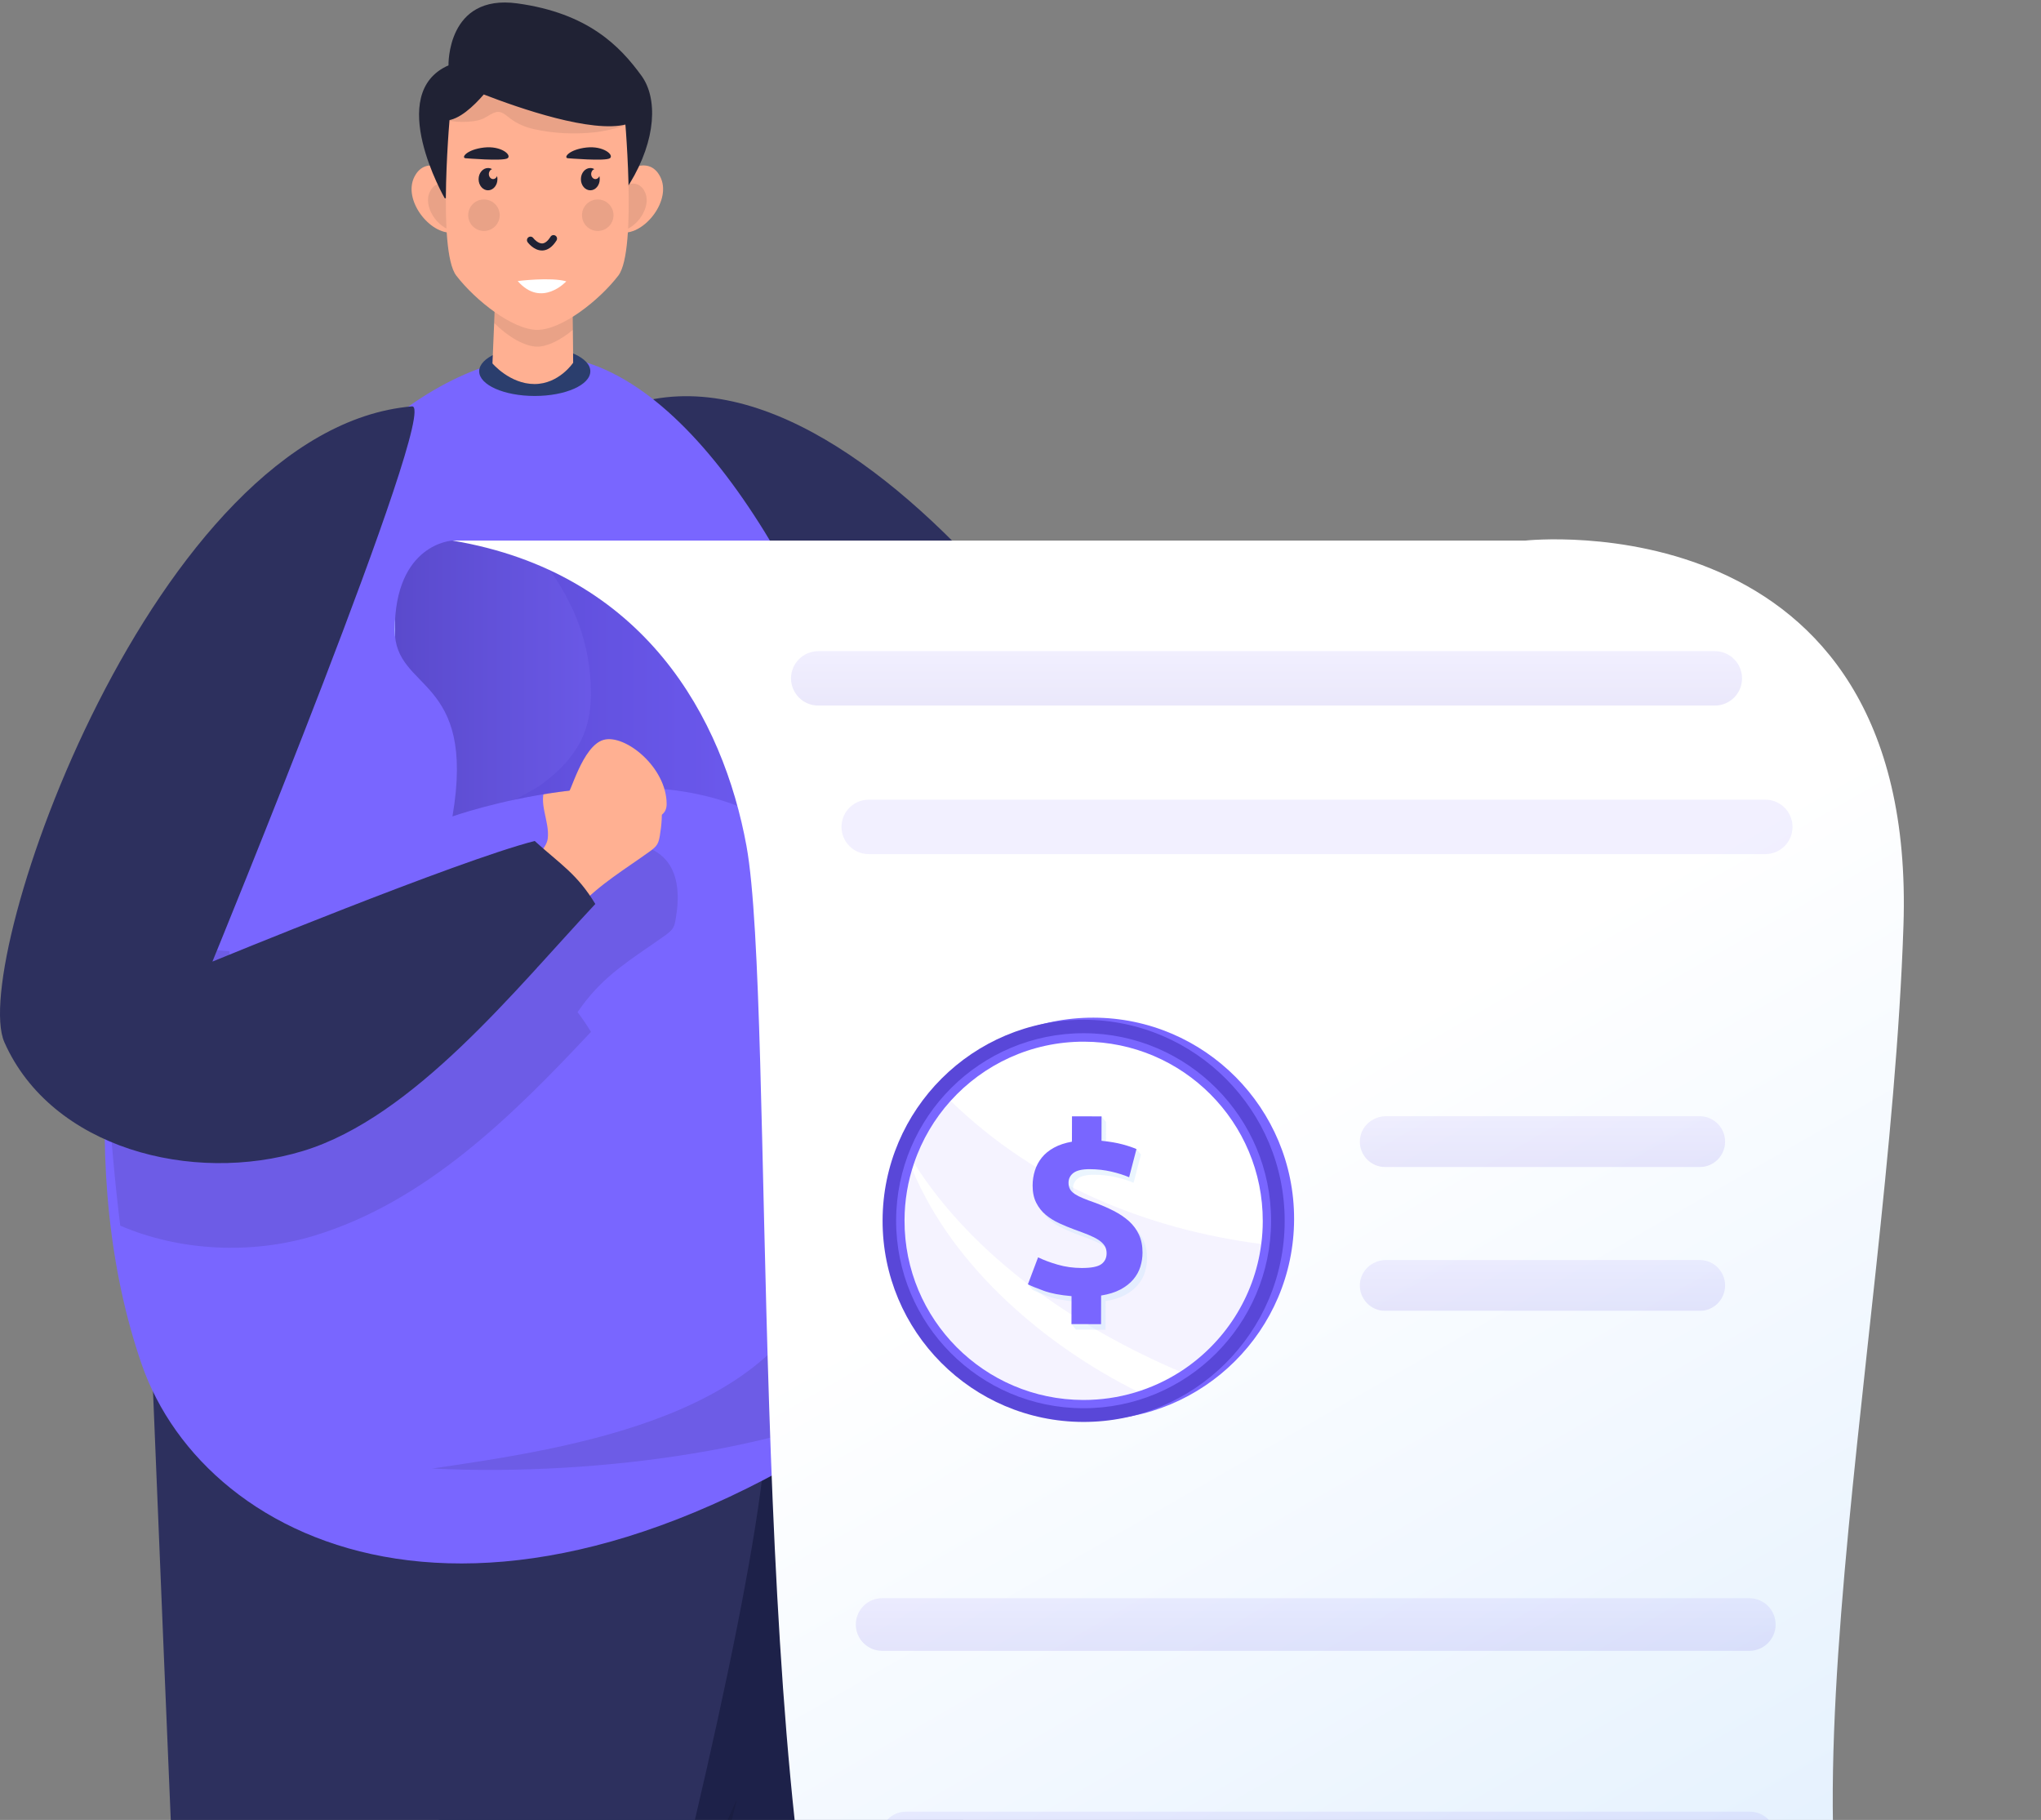 <svg width="166" height="148" viewBox="0 0 166 148" fill="none" xmlns="http://www.w3.org/2000/svg">
<rect x="0" y="0" width="166" height="148" fill="#808080" stroke="none"/>
<path d="M58.164 76.567C56.586 75.731 51.721 74.818 51.051 73.162C50.513 71.832 51.103 70.057 50.083 69.048C48.971 67.947 47.186 68.155 45.622 68.204C44.06 68.253 42.423 68.989 41.725 70.389C40.967 71.91 41.479 73.747 42.185 75.292C42.286 75.511 42.393 75.736 42.566 75.906C42.763 76.102 43.03 76.208 43.289 76.309C45.553 77.175 47.923 77.838 49.971 79.132C51.26 79.947 53.797 80.603 54.915 81.639C56.223 80.234 58.681 78.413 58.164 76.567Z" fill="#FFB092"/>
<path d="M53.194 32.448C73.876 28.764 99.134 70.677 98.022 77.756C96.557 87.071 86.244 92.893 76.82 92.563C67.396 92.231 56.69 84.281 48.685 79.293C49.482 76.552 50.578 75.465 52.127 73.07C58.555 72.999 79.981 75.786 79.981 75.786C79.981 75.786 50.854 32.865 53.194 32.448Z" fill="#2D305E"/>
<path d="M79.881 110.64C79.881 110.64 73.736 262.283 72.777 263.559C71.85 264.796 69.571 264.984 68.561 264.486C68.53 264.47 68.497 264.453 68.463 264.437C67.975 264.153 56.452 226.556 46.11 188.564C43.074 177.407 40.138 166.21 37.607 155.924C31.723 131.958 28.087 112.884 30.584 110.532C32.83 108.425 38.395 107.627 45.02 107.537C45.761 107.529 46.485 107.529 47.202 107.537C61.709 107.645 79.881 110.64 79.881 110.64Z" fill="#1D2149"/>
<path d="M54.298 157.218C51.848 167.146 49.025 177.871 46.111 188.564C35.767 226.558 24.246 264.153 23.758 264.437C23.587 264.535 23.375 264.608 23.14 264.665C22.009 264.9 20.235 264.616 19.445 263.557C18.485 262.279 12.342 110.638 12.342 110.638C12.342 110.638 30.514 107.643 45.023 107.537C45.763 107.529 46.487 107.529 47.204 107.537C53.827 107.627 59.394 108.423 61.632 110.532C64.177 112.933 60.361 132.651 54.298 157.218Z" fill="#2D305E"/>
<path d="M74.455 112.588C40.513 137.524 16.729 125.969 11.526 110.952C0.897 80.272 20.086 32.667 42.445 29.061C65.144 25.4 85.738 95.005 74.455 112.588Z" fill="#7966FF"/>
<path opacity="0.1" d="M73.003 113.067C65.124 117.574 49.228 120.117 35.143 119.425C46.298 117.781 64.503 115.181 67.294 101.843C67.861 99.105 68.607 96.437 68.924 93.673C70.003 84.383 71.164 53.462 71.758 48.305C73.292 56.972 74.979 67.976 75.104 70.091C75.409 75.136 75.712 80.195 76.017 85.255C76.044 85.697 76.086 86.14 76.127 86.596C76.983 96.023 80.91 108.546 73.003 113.067Z" fill="black"/>
<path opacity="0.1" d="M54.952 74.76C54.911 74.995 54.868 75.243 54.744 75.452C54.606 75.687 54.371 75.866 54.15 76.033C52.186 77.444 50.071 78.701 48.427 80.485C47.888 81.052 47.417 81.674 46.975 82.309C47.362 82.821 47.721 83.345 48.067 83.912C41.625 90.796 34.589 97.736 25.563 100.486C20.477 102.034 14.615 101.757 9.778 99.671C8.079 85.806 7.925 70.228 10.912 56.294C11.258 54.663 11.396 53.074 11.494 51.526C11.549 51.415 11.631 51.304 11.701 51.194C14.285 47.393 17.575 43.978 21.433 41.531C20.935 42.223 20.479 43.024 20.134 43.978C19.291 46.701 18.144 49.203 16.995 51.816C16.567 52.756 16.304 53.682 16.18 54.581C14.659 57.386 13.126 60.191 11.743 63.082C11.66 63.221 11.563 63.346 11.495 63.497C11.344 63.815 11.205 64.134 11.053 64.437C10.86 64.853 10.707 65.24 10.57 65.639C10.431 65.944 10.293 66.233 10.168 66.551C10.21 66.537 10.251 66.537 10.293 66.524C8.731 72.689 13.584 77.196 18.656 77.347C18.877 80.527 21.019 83.568 23.936 85.005C27.53 86.775 31.954 86.332 35.505 84.494C38.339 83.042 41.132 80.527 42.625 77.72C42.998 78.066 43.358 78.398 43.716 78.73C44.2 77.569 44.187 76.117 44.353 74.817C44.519 73.394 44.989 72.01 45.721 70.767C46.509 69.412 48.292 69.149 49.812 68.803C51.332 68.443 53.102 68.734 54.139 69.909C55.257 71.181 55.243 73.087 54.952 74.76Z" fill="black"/>
<path d="M38.555 73.318C39.864 72.103 44.33 69.966 44.55 68.194C44.726 66.771 43.698 65.207 44.423 63.968C45.213 62.618 46.99 62.359 48.516 62.002C50.039 61.646 51.809 61.935 52.846 63.108C53.97 64.381 53.951 66.287 53.665 67.963C53.624 68.202 53.578 68.445 53.455 68.655C53.315 68.895 53.084 69.066 52.86 69.23C50.896 70.65 48.776 71.903 47.132 73.681C46.097 74.801 43.815 76.089 43.003 77.379C41.378 76.36 38.533 75.236 38.555 73.318Z" fill="#FFB092"/>
<path d="M33.507 33.047C12.575 34.825 -2.545 78.207 0.357 84.758C4.175 93.379 15.641 96.344 24.661 93.594C33.681 90.843 41.974 80.398 48.418 73.514C46.943 71.072 45.604 70.304 43.487 68.39C37.258 69.979 17.276 78.199 17.276 78.199C17.276 78.199 35.873 32.847 33.507 33.047Z" fill="#2D305E"/>
<path d="M47.657 44.847L36.8 43.961C36.8 43.961 32.107 44.176 32.107 51.251C32.107 56.269 38.764 54.912 36.8 66.393C36.8 66.393 51.815 61.048 61.833 66.393C66.249 61.697 58.741 46.446 47.657 44.847Z" fill="url(#paint0_linear_1058_6085)"/>
<path opacity="0.35" d="M47.659 44.842L43.192 44.477C45.641 47.175 47.411 50.463 47.904 54.098C48.158 55.976 48.195 57.979 47.457 59.758C46.749 61.464 45.492 62.721 44.023 63.8C43.386 64.268 42.627 64.601 41.932 65.012C47.204 63.9 55.51 63.013 61.835 66.387C66.251 61.691 58.743 46.44 47.659 44.842Z" fill="#5745D3"/>
<path d="M36.801 43.961C52.445 46.585 58.822 58.443 60.715 68.805C63.073 81.826 60.715 143.97 68.388 168.849C71.644 179.377 82.006 183.297 91.438 187.25C104.326 192.597 115.453 197.912 104.525 219.768C85.559 257.633 115.752 260.588 115.752 260.588L186.199 256.468C186.199 256.468 170.82 222.723 186.199 207.908C201.577 193.127 167.268 183.628 154.845 170.608C142.456 157.588 153.65 110.258 154.812 75.315C156.008 40.407 124.056 43.961 124.056 43.961H36.801Z" fill="url(#paint1_linear_1058_6085)"/>
<path opacity="0.1" d="M66.549 52.953H139.472C140.695 52.953 141.685 53.944 141.685 55.165C141.685 56.387 140.695 57.378 139.472 57.378H66.549C65.328 57.378 64.336 56.387 64.336 55.165C64.338 53.945 65.328 52.953 66.549 52.953Z" fill="url(#paint2_linear_1058_6085)"/>
<path opacity="0.1" d="M70.654 65.031H143.577C144.8 65.031 145.79 66.022 145.79 67.244C145.79 68.467 144.8 69.457 143.577 69.457H70.654C69.432 69.457 68.441 68.467 68.441 67.244C68.443 66.022 69.433 65.031 70.654 65.031Z" fill="#7966FF"/>
<path d="M112.725 90.773H138.239C139.381 90.773 140.307 91.699 140.307 92.841C140.307 93.983 139.381 94.907 138.239 94.907H112.667C111.491 94.907 110.545 93.928 110.602 92.74C110.654 91.63 111.611 90.773 112.725 90.773Z" fill="url(#paint3_linear_1058_6085)" fill-opacity="0.1"/>
<path d="M112.725 102.469H138.239C139.381 102.469 140.307 103.394 140.307 104.536C140.307 105.679 139.381 106.604 138.239 106.604H112.667C111.491 106.604 110.545 105.623 110.602 104.437C110.654 103.323 111.611 102.469 112.725 102.469Z" fill="url(#paint4_linear_1058_6085)" fill-opacity="0.1"/>
<path opacity="0.1" d="M71.748 129.969H142.276C143.458 129.969 144.416 130.926 144.416 132.108C144.416 133.289 143.459 134.248 142.276 134.248H71.748C70.566 134.248 69.607 133.291 69.607 132.108C69.609 130.928 70.566 129.969 71.748 129.969Z" fill="url(#paint5_linear_1058_6085)"/>
<path d="M73.689 147.328H142.333C143.483 147.328 144.415 148.26 144.415 149.41C144.415 150.56 143.483 151.494 142.333 151.494H73.689C72.539 151.494 71.607 150.562 71.607 149.41C71.606 148.26 72.538 147.328 73.689 147.328Z" fill="url(#paint6_linear_1058_6085)" fill-opacity="0.1"/>
<path d="M105.252 99.148C105.231 108.179 97.894 115.483 88.863 115.462C79.832 115.442 72.528 108.104 72.549 99.072C72.569 90.041 79.907 82.737 88.937 82.758C97.966 82.778 105.272 90.116 105.252 99.148Z" fill="#7966FF"/>
<path d="M104.486 99.32C104.465 108.35 97.128 115.655 88.097 115.634C79.067 115.614 71.763 108.276 71.783 99.246C71.804 90.215 79.141 82.909 88.172 82.93C97.202 82.95 104.507 90.289 104.486 99.32Z" fill="#5947D8"/>
<path d="M103.381 99.306C103.362 107.727 96.519 114.538 88.098 114.52C79.677 114.501 72.866 107.658 72.885 99.237C72.904 90.816 79.747 84.004 88.168 84.023C96.588 84.044 103.4 90.885 103.381 99.306Z" fill="#7966FF"/>
<path d="M102.704 99.313C102.703 99.942 102.663 100.561 102.581 101.167C102.019 105.527 99.531 109.277 95.994 111.549C93.716 113.007 91.007 113.853 88.101 113.847C80.056 113.828 73.549 107.293 73.568 99.248C73.572 97.613 73.843 96.046 74.347 94.584C74.985 92.693 76.009 90.974 77.314 89.524C79.99 86.561 83.864 84.701 88.169 84.711C96.212 84.727 102.722 91.268 102.704 99.313Z" fill="white"/>
<path opacity="0.2" d="M102.579 101.167C102.017 105.527 99.529 109.277 95.992 111.548C87.597 107.983 79.188 102.254 74.344 94.583C74.982 92.692 76.005 90.974 77.31 89.523C84.254 96.267 93.13 99.935 102.579 101.167Z" fill="#7966FF" fill-opacity="0.38"/>
<path opacity="0.2" d="M74.184 95.07C73.786 96.391 73.568 97.79 73.566 99.239C73.547 107.284 80.055 113.822 88.1 113.839C89.641 113.842 91.124 113.606 92.519 113.166C84.973 109.408 77.474 103.009 74.184 95.07Z" fill="#7966FF" fill-opacity="0.38"/>
<g opacity="0.3">
<path d="M87.516 105.852C86.587 105.773 85.834 105.63 85.256 105.418C84.676 105.206 84.246 105.031 83.968 104.89L83.603 104.429L84.794 102.698C85.24 102.916 85.771 103.113 86.387 103.293C87.004 103.473 87.657 103.564 88.342 103.565C89.118 103.567 89.652 103.462 89.938 103.254C90.225 103.044 90.367 102.748 90.369 102.366C90.369 102.124 90.312 101.918 90.198 101.745C90.083 101.573 89.919 101.417 89.702 101.278C89.486 101.137 89.213 101 88.883 100.866C88.552 100.731 88.17 100.586 87.739 100.433C87.319 100.279 86.91 100.109 86.508 99.922C86.109 99.738 85.746 99.51 85.422 99.243C85.098 98.975 84.837 98.648 84.641 98.258C84.445 97.869 84.347 97.401 84.349 96.855C84.351 96.435 84.412 96.03 84.534 95.643C84.656 95.256 84.845 94.903 85.099 94.585C85.354 94.267 85.686 93.997 86.095 93.776C86.502 93.555 86.986 93.394 87.546 93.293L87.551 91.23L89.576 90.781L89.957 91.236L89.952 93.222C90.614 93.287 91.968 93.329 92.445 93.457C92.528 93.576 92.682 93.741 92.795 93.896L92.198 96.187C91.778 96.008 91.291 95.853 90.739 95.725C90.186 95.597 89.603 95.533 88.992 95.531C88.38 95.53 87.941 95.631 87.674 95.833C87.406 96.035 87.271 96.302 87.271 96.634C87.271 96.838 87.312 97.013 87.395 97.16C87.477 97.305 87.606 97.436 87.785 97.552C87.963 97.667 88.181 97.779 88.444 97.886C88.704 97.995 89.018 98.114 89.386 98.243C89.946 98.449 90.464 98.673 90.941 98.916C91.418 99.159 91.83 99.438 92.181 99.75C92.53 100.063 92.802 100.43 92.999 100.85C93.195 101.27 93.293 101.76 93.291 102.32C93.291 102.703 93.233 103.08 93.118 103.456C93.002 103.832 92.811 104.178 92.543 104.495C92.274 104.813 91.927 105.085 91.5 105.314C91.073 105.543 90.547 105.705 89.924 105.807L89.919 108.135L87.513 108.129L87.15 107.674L87.516 105.852ZM89.95 93.219C90.612 93.283 91.944 93.305 92.419 93.433C92.503 93.552 92.68 93.738 92.794 93.893" fill="#BDDCFD"/>
</g>
<path d="M87.151 105.404C86.222 105.325 85.469 105.181 84.891 104.969C84.311 104.758 83.882 104.582 83.603 104.442L84.43 102.248C84.875 102.466 85.406 102.665 86.022 102.843C86.639 103.023 87.29 103.113 87.978 103.115C88.755 103.116 89.285 103.014 89.573 102.804C89.86 102.594 90.004 102.298 90.004 101.918C90.004 101.676 89.947 101.469 89.834 101.297C89.72 101.125 89.554 100.968 89.338 100.828C89.121 100.687 88.848 100.55 88.518 100.415C88.188 100.281 87.805 100.137 87.374 99.983C86.954 99.829 86.545 99.659 86.144 99.474C85.744 99.289 85.381 99.062 85.058 98.795C84.734 98.528 84.474 98.199 84.278 97.809C84.082 97.42 83.984 96.953 83.986 96.405C83.987 95.984 84.049 95.58 84.171 95.193C84.292 94.806 84.48 94.452 84.736 94.135C84.99 93.817 85.322 93.549 85.731 93.326C86.139 93.103 86.622 92.944 87.183 92.843L87.188 90.781L89.593 90.786L89.589 92.772C90.251 92.836 90.819 92.934 91.296 93.062C91.773 93.19 92.152 93.32 92.432 93.446L91.835 95.735C91.415 95.556 90.928 95.402 90.375 95.274C89.823 95.146 89.24 95.081 88.628 95.079C88.017 95.078 87.578 95.179 87.309 95.383C87.041 95.585 86.906 95.853 86.906 96.183C86.906 96.387 86.948 96.563 87.03 96.71C87.112 96.856 87.241 96.986 87.42 97.103C87.597 97.218 87.816 97.33 88.079 97.439C88.339 97.548 88.653 97.667 89.022 97.795C89.581 98 90.1 98.224 90.576 98.468C91.053 98.711 91.465 98.989 91.814 99.3C92.163 99.613 92.437 99.979 92.633 100.4C92.829 100.82 92.926 101.309 92.925 101.869C92.925 102.251 92.866 102.628 92.751 103.004C92.636 103.379 92.445 103.725 92.176 104.044C91.908 104.361 91.56 104.633 91.133 104.862C90.707 105.089 90.181 105.254 89.557 105.355L89.551 107.683L87.145 107.678L87.151 105.404Z" fill="#7966FF"/>
<path d="M46.1 64.71C46.389 64.614 47.357 60.649 49.096 60.166C50.837 59.682 54.22 62.39 54.22 65.386C54.22 68.383 46.1 64.71 46.1 64.71Z" fill="#FFB092"/>
<path opacity="0.1" d="M68.561 264.493C68.529 264.477 68.496 264.459 68.463 264.444C67.975 264.159 56.451 226.563 46.109 188.57C35.766 226.565 24.244 264.159 23.756 264.444C23.586 264.542 23.374 264.614 23.139 264.671C23.782 261.537 35.362 204.804 38.365 184.127C41.303 163.904 36.118 153.92 35.599 152.977C35.787 153.27 36.534 154.45 37.608 155.93C40.123 159.38 44.427 164.498 47.65 164.116C49.651 163.881 52.109 160.772 54.298 157.224C57.301 152.357 59.791 146.645 59.922 146.344C59.734 147.092 52.377 176.543 55.674 191.571C58.779 205.764 72.475 250.709 68.561 264.493Z" fill="black"/>
<path d="M48.013 30.194C48.013 31.302 45.989 32.201 43.492 32.201C40.996 32.201 38.973 31.302 38.973 30.194C38.973 29.085 40.996 28.188 43.492 28.188C45.989 28.188 48.013 29.085 48.013 30.194Z" fill="#2B3E6D"/>
<path d="M50.607 14.109C50.607 14.109 52.725 12.474 53.697 14.368C54.668 16.26 52.428 19.097 50.598 18.912L50.607 14.109Z" fill="#FFB092"/>
<path opacity="0.1" d="M50.606 15.176C51.086 14.922 51.956 14.644 52.432 15.571C53.053 16.788 51.8 18.549 50.6 18.754L50.606 15.176Z" fill="#231F20"/>
<path d="M36.799 14.109C36.799 14.109 34.681 12.474 33.709 14.368C32.738 16.26 34.978 19.097 36.807 18.912L36.799 14.109Z" fill="#FFB092"/>
<path opacity="0.1" d="M36.807 18.754C35.607 18.55 34.354 16.788 34.975 15.571C35.45 14.644 36.321 14.922 36.801 15.176L36.807 18.754Z" fill="#231F20"/>
<path d="M52.183 6.173C53.473 7.957 53.421 11.304 51.214 14.927C49.008 18.553 36.162 16.109 36.162 16.109C36.162 16.109 31.278 7.6 36.478 5.314C36.478 5.314 36.322 -0.512 42.073 0.276C47.828 1.065 50.429 3.752 52.183 6.173Z" fill="#202234"/>
<path d="M46.616 29.499C46.616 29.499 45.466 31.23 43.473 31.23C41.465 31.23 40.053 29.554 40.053 29.554C40.053 29.554 40.122 27.768 40.192 26.258C40.233 25.261 40.261 24.389 40.261 24.25H46.562L46.591 26.826L46.605 28.058L46.616 29.499Z" fill="#FFB092"/>
<path opacity="0.1" d="M46.594 26.825C45.6 27.652 44.528 28.19 43.7 28.19C42.695 28.19 41.335 27.403 40.191 26.266C40.228 25.269 40.261 24.397 40.261 24.25H46.568L46.594 26.825Z" fill="#231F20"/>
<path d="M50.761 8.858C50.307 5.672 37.092 5.672 36.637 8.858C36.637 8.858 35.534 20.364 37.111 22.413C38.679 24.451 41.717 26.825 43.699 26.825C45.681 26.825 48.721 24.451 50.289 22.413C51.864 20.364 50.761 8.858 50.761 8.858Z" fill="#FFB092"/>
<path opacity="0.1" d="M37.841 9.91C38.276 9.89 38.743 9.855 39.154 9.705C39.502 9.577 39.794 9.335 40.132 9.188C40.694 8.947 40.983 9.236 41.425 9.58C42.038 10.057 42.703 10.343 43.462 10.509C45.032 10.857 46.735 10.931 48.333 10.762C49.197 10.67 50.042 10.462 50.868 10.19C50.807 9.378 50.758 8.858 50.758 8.858C50.303 5.672 37.088 5.672 36.633 8.858C36.633 8.858 36.598 9.226 36.551 9.82C36.968 9.887 37.386 9.932 37.841 9.91Z" fill="#231F20"/>
<path opacity="0.1" d="M40.642 17.5C40.642 18.207 40.069 18.781 39.361 18.781C38.654 18.781 38.08 18.207 38.08 17.5C38.08 16.792 38.654 16.219 39.361 16.219C40.069 16.22 40.642 16.794 40.642 17.5Z" fill="#231F20"/>
<path opacity="0.1" d="M49.898 17.5C49.898 18.207 49.325 18.781 48.617 18.781C47.909 18.781 47.336 18.207 47.336 17.5C47.336 16.792 47.909 16.219 48.617 16.219C49.325 16.22 49.898 16.794 49.898 17.5Z" fill="#231F20"/>
<path d="M47.443 4.745C45.226 4.279 41.971 5.265 39.83 6.075C39.172 5.949 38.085 5.879 37.022 6.43C35.338 7.304 34.401 9.863 36.273 9.8C37.322 9.765 38.507 8.653 39.347 7.682C42.252 8.808 48.133 10.847 50.937 10.111C54.743 9.113 51 5.494 47.443 4.745Z" fill="#202234"/>
<path d="M44.077 20.37C43.407 20.37 42.934 19.724 42.913 19.696C42.822 19.568 42.85 19.389 42.976 19.298C43.104 19.204 43.283 19.233 43.376 19.361C43.468 19.487 43.777 19.798 44.093 19.798C44.324 19.79 44.554 19.606 44.777 19.252C44.861 19.117 45.038 19.076 45.172 19.162C45.306 19.245 45.346 19.422 45.262 19.557C44.93 20.083 44.543 20.358 44.109 20.372C44.099 20.369 44.088 20.37 44.077 20.37Z" fill="#202234"/>
<path d="M42.107 22.855C42.107 22.855 44.802 22.515 46.058 22.88C46.06 22.88 44.044 25.079 42.107 22.855Z" fill="white"/>
<path d="M46.17 12.867C46.17 12.867 49.258 13.127 49.608 12.867C49.958 12.606 49.084 11.84 47.686 11.998C46.286 12.159 45.821 12.81 46.17 12.867Z" fill="#202234"/>
<path d="M48.778 14.571C48.778 15.072 48.434 15.476 48.012 15.476C47.59 15.476 47.246 15.072 47.246 14.571C47.246 14.07 47.59 13.664 48.012 13.664C48.131 13.664 48.243 13.696 48.342 13.756C48.192 13.8 48.082 13.961 48.082 14.154C48.082 14.38 48.238 14.564 48.431 14.564C48.571 14.564 48.695 14.463 48.748 14.321C48.767 14.402 48.778 14.484 48.778 14.571Z" fill="#202234"/>
<path d="M37.849 12.867C37.849 12.867 40.937 13.127 41.288 12.867C41.637 12.606 40.764 11.84 39.364 11.998C37.966 12.159 37.5 12.81 37.849 12.867Z" fill="#202234"/>
<path d="M40.458 14.571C40.458 15.072 40.114 15.476 39.692 15.476C39.27 15.476 38.926 15.072 38.926 14.571C38.926 14.07 39.27 13.664 39.692 13.664C39.81 13.664 39.922 13.696 40.022 13.756C39.872 13.8 39.76 13.961 39.76 14.154C39.76 14.38 39.916 14.564 40.109 14.564C40.249 14.564 40.373 14.463 40.426 14.321C40.447 14.402 40.458 14.484 40.458 14.571Z" fill="#202234"/>
<defs>
<linearGradient id="paint0_linear_1058_6085" x1="32.107" y1="55.177" x2="63.118" y2="55.177" gradientUnits="userSpaceOnUse">
<stop stop-color="#BDDCFD"/>
<stop offset="0" stop-color="#5A4ACC"/>
<stop offset="1" stop-color="#7966FF"/>
</linearGradient>
<linearGradient id="paint1_linear_1058_6085" x1="188.599" y1="263.146" x2="92.193" y2="95.286" gradientUnits="userSpaceOnUse">
<stop stop-color="#BDDCFD"/>
<stop offset="1" stop-color="white"/>
</linearGradient>
<linearGradient id="paint2_linear_1058_6085" x1="103.01" y1="52.953" x2="103.01" y2="57.378" gradientUnits="userSpaceOnUse">
<stop stop-color="#7966FF"/>
<stop offset="1" stop-color="#361EDD"/>
<stop offset="1" stop-color="#7966FF"/>
</linearGradient>
<linearGradient id="paint3_linear_1058_6085" x1="125.453" y1="90.773" x2="125.453" y2="94.907" gradientUnits="userSpaceOnUse">
<stop stop-color="#7966FF"/>
<stop offset="1" stop-color="#361EDD"/>
<stop offset="1" stop-color="#7966FF"/>
</linearGradient>
<linearGradient id="paint4_linear_1058_6085" x1="125.453" y1="102.469" x2="125.453" y2="106.604" gradientUnits="userSpaceOnUse">
<stop stop-color="#7966FF"/>
<stop offset="1" stop-color="#361EDD"/>
<stop offset="1" stop-color="#7966FF"/>
</linearGradient>
<linearGradient id="paint5_linear_1058_6085" x1="107.012" y1="129.969" x2="107.012" y2="134.248" gradientUnits="userSpaceOnUse">
<stop stop-color="#7966FF"/>
<stop offset="1" stop-color="#361EDD"/>
<stop offset="1" stop-color="#7966FF"/>
</linearGradient>
<linearGradient id="paint6_linear_1058_6085" x1="108.011" y1="147.328" x2="108.011" y2="151.494" gradientUnits="userSpaceOnUse">
<stop stop-color="#7966FF"/>
<stop offset="1" stop-color="#361EDD"/>
<stop offset="1" stop-color="#7966FF"/>
</linearGradient>
</defs>
</svg>
